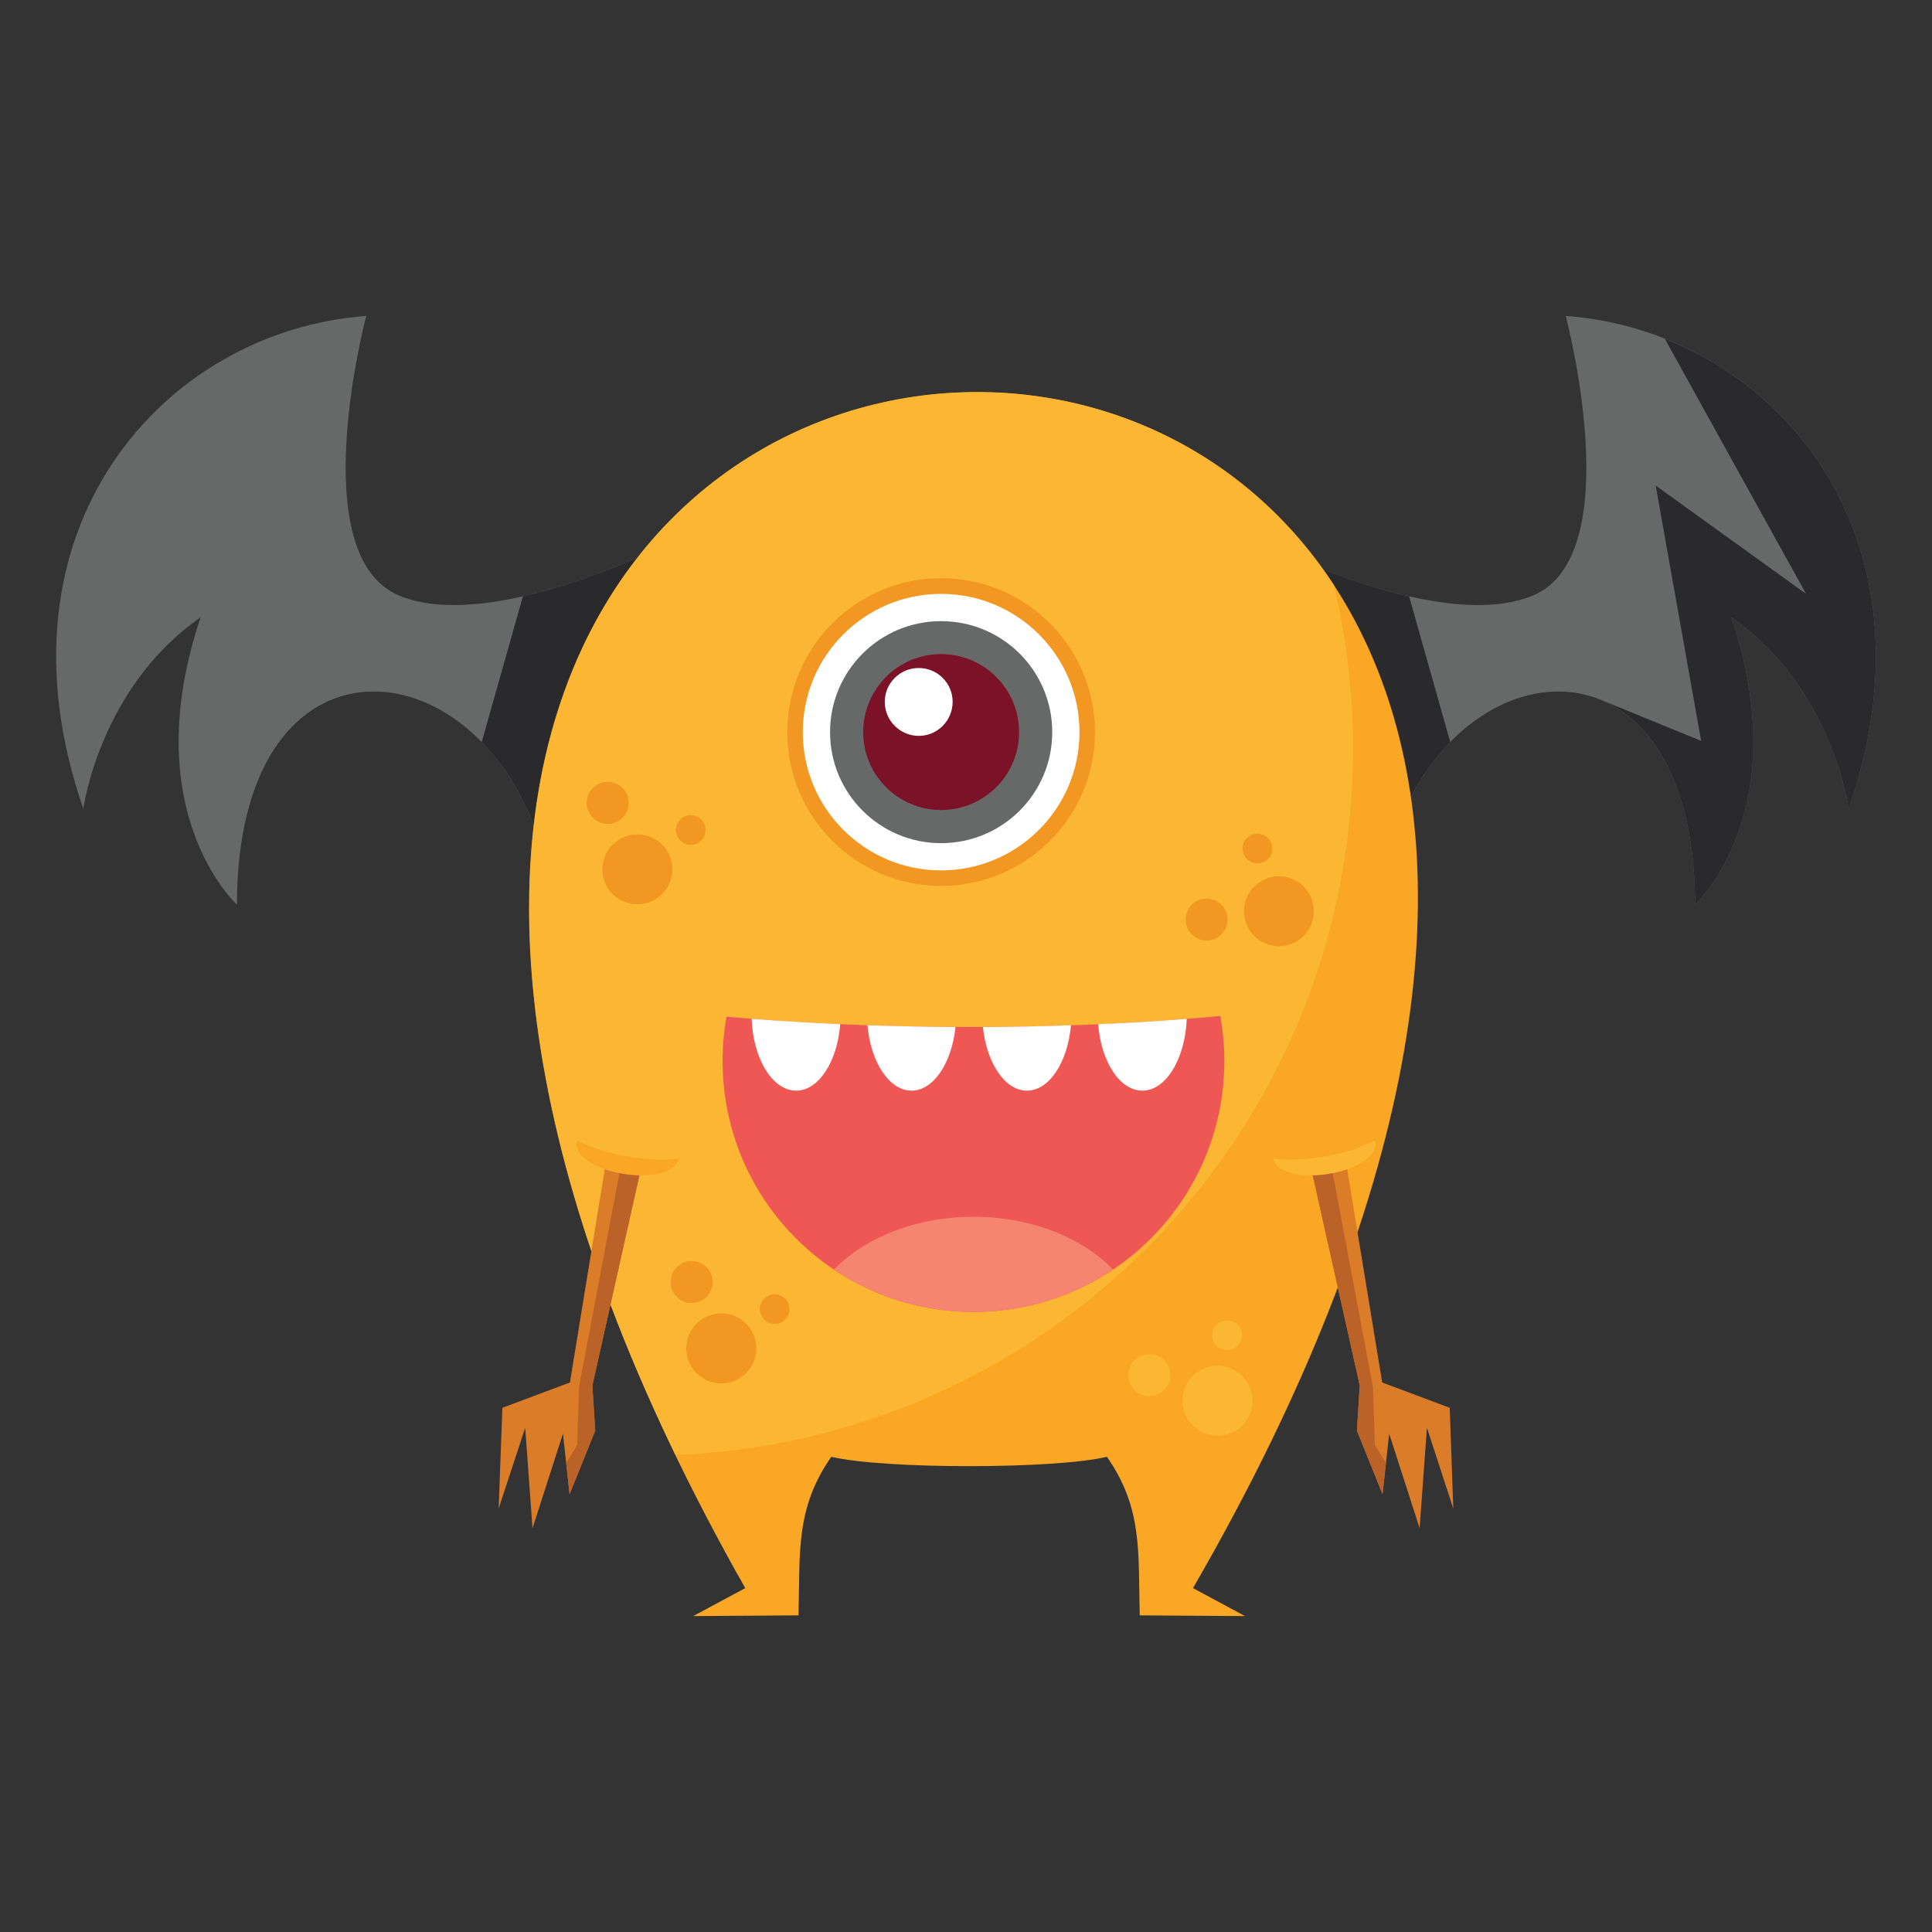 <?xml version="1.0" encoding="utf-8"?>
<!-- Generator: Adobe Illustrator 16.0.0, SVG Export Plug-In . SVG Version: 6.00 Build 0)  -->
<!DOCTYPE svg PUBLIC "-//W3C//DTD SVG 1.1//EN" "http://www.w3.org/Graphics/SVG/1.1/DTD/svg11.dtd">
<svg version="1.1" id="Layer_1" xmlns="http://www.w3.org/2000/svg" xmlns:xlink="http://www.w3.org/1999/xlink" x="0px" y="0px"
	 width="1000px" height="1000px" viewBox="0 0 1000 1000" enable-background="new 0 0 1000 1000" xml:space="preserve">
<rect x="0" y="0" width="1000" height="1000" fill="#333333" stroke="none"/>
<g>
	<path fill-rule="evenodd" clip-rule="evenodd" fill="#676868" d="M645.064,276.867c0,0,97.662,52.014,148.015,31.536
		c50.44-20.472,17.337-144.885,17.337-144.885c104.58,7.657,196.62,110.213,146.448,255.099c0,0-8.387-62.809-60.676-99.05
		c33.839,100.804-18.819,148.663-18.819,148.663c-0.278-142.761-117.211-136.396-153.545-41.22L645.064,276.867z"/>
	<path fill-rule="evenodd" clip-rule="evenodd" fill="#2A2A2C" d="M861.693,175.327c80.328,31.721,136.855,122.84,95.172,243.29
		c0,0-8.387-62.809-60.676-99.05c33.839,100.804-18.819,148.663-18.819,148.663c-0.185-61.136-21.58-94.895-48.97-106.059l0,0
		l52.108,21.305l-23.521-132.155l77.841,56.07L861.693,175.327z"/>
	<path fill-rule="evenodd" clip-rule="evenodd" fill="#2A2A2C" d="M656.223,282.395c15.214,7.197,43.899,19.644,73.128,26.285
		l21.303,75.445c-10.876,11.061-20.196,25.451-26.83,42.884l-73.783-140.74L656.223,282.395z"/>
	<path fill-rule="evenodd" clip-rule="evenodd" fill="#676868" d="M354.842,276.867c0,0-97.569,52.014-147.926,31.536
		c-50.442-20.472-17.337-144.885-17.337-144.885C85,171.174-7.035,273.73,43.134,418.617c0,0,8.391-62.809,60.682-99.05
		c-33.848,100.804,18.813,148.663,18.813,148.663c0.271-142.761,117.215-136.396,153.545-41.22L354.842,276.867z"/>
	<path fill-rule="evenodd" clip-rule="evenodd" fill="#2A2A2C" d="M343.776,282.395c-15.22,7.197-43.899,19.644-73.132,26.285
		l-21.305,75.445c10.888,11.061,20.198,25.451,26.836,42.884l73.777-140.74L343.776,282.395z"/>
	<path fill-rule="evenodd" clip-rule="evenodd" fill="#F9A725" d="M385.732,822.006l-26.923,14.477l54.501-0.371
		c0.831-32.742-1.661-55.336,16.967-82.078c27.116,6.461,115.556,6.461,142.669,0c18.626,26.742,16.136,49.336,16.971,82.078
		l54.501,0.371l-26.929-14.477C1095.008-4.14-81.275-2.758,385.732,822.006L385.732,822.006z"/>
	<path fill-rule="evenodd" clip-rule="evenodd" fill="#FBB733" d="M690.434,302.876C544.722,79.874,97.27,230.382,349.675,753.115
		c194.963-7.846,350.632-168.402,350.632-365.304C700.308,358.572,696.892,330.168,690.434,302.876L690.434,302.876z"/>
	<path fill-rule="evenodd" clip-rule="evenodd" fill="#EF5754" d="M631.69,525.866c1.292,7.574,2.03,15.409,2.03,23.334
		c0,71.753-58.099,129.852-129.847,129.852c-71.749,0-129.848-58.099-129.848-129.852c0-7.842,0.646-15.491,2.028-22.965
		c38.365,3.414,80.972,5.353,125.97,5.353C548.505,531.588,592.404,529.557,631.69,525.866L631.69,525.866z"/>
	<path fill-rule="evenodd" clip-rule="evenodd" fill="#FFFFFF" d="M389.056,527.344c14.757,1.106,30.063,2.029,45.835,2.767
		c-1.478,19.368-11.159,34.405-22.78,34.405C399.846,564.516,389.792,548.093,389.056,527.344L389.056,527.344z M448.999,530.664
		c14.853,0.461,30.065,0.831,45.56,0.924c-1.938,18.628-11.349,32.928-22.78,32.928C460.25,564.516,450.66,549.755,448.999,530.664
		L448.999,530.664z M508.757,531.588c15.496-0.093,30.711-0.369,45.561-0.924c-1.661,19.183-11.248,33.852-22.781,33.852
		C520.106,564.516,510.695,550.216,508.757,531.588L508.757,531.588z M568.43,530.11c15.769-0.646,31.074-1.567,45.832-2.767
		c-0.829,20.749-10.785,37.172-22.963,37.172C579.588,564.516,569.9,549.57,568.43,530.11L568.43,530.11z"/>
	<path fill-rule="evenodd" clip-rule="evenodd" fill="#F58470" d="M576.083,657.102c-20.657,13.934-45.469,21.95-72.21,21.95
		c-26.745,0-51.553-8.017-72.21-21.95c16.044-16.505,42.422-27.298,72.21-27.298C533.753,629.804,560.125,640.597,576.083,657.102
		L576.083,657.102z"/>
	<path fill-rule="evenodd" clip-rule="evenodd" fill="#F29721" d="M329.941,431.893c9.959,0,18.078,8.115,18.078,18.071
		c0,9.971-8.118,18.08-18.078,18.08c-10.048,0-18.167-8.109-18.167-18.08C311.774,440.008,319.893,431.893,329.941,431.893
		L329.941,431.893z"/>
	<path fill-rule="evenodd" clip-rule="evenodd" fill="#F29721" d="M314.541,404.689c5.995,0,10.883,4.887,10.883,10.879
		c0,5.997-4.889,10.886-10.883,10.886c-5.996,0-10.882-4.89-10.882-10.886C303.659,409.576,308.545,404.689,314.541,404.689
		L314.541,404.689z"/>
	<path fill-rule="evenodd" clip-rule="evenodd" fill="#F29721" d="M357.52,421.93c4.243,0,7.651,3.414,7.651,7.657
		c0,4.245-3.408,7.75-7.651,7.75c-4.245,0-7.659-3.505-7.659-7.75C349.86,425.343,353.275,421.93,357.52,421.93L357.52,421.93z"/>
	<path fill-rule="evenodd" clip-rule="evenodd" fill="#F29721" d="M373.379,679.79c9.959,0,18.075,8.112,18.075,18.167
		c0,9.965-8.115,18.077-18.075,18.077c-10.052,0-18.167-8.112-18.167-18.077C355.211,687.902,363.327,679.79,373.379,679.79
		L373.379,679.79z"/>
	<path fill-rule="evenodd" clip-rule="evenodd" fill="#F29721" d="M357.979,652.675c5.989,0,10.879,4.888,10.879,10.889
		c0,5.994-4.89,10.873-10.879,10.873c-5.996,0-10.886-4.879-10.886-10.873C347.093,657.563,351.983,652.675,357.979,652.675
		L357.979,652.675z"/>
	<path fill-rule="evenodd" clip-rule="evenodd" fill="#F29721" d="M400.957,669.927c4.235,0,7.648,3.406,7.648,7.652
		c0,4.241-3.413,7.655-7.648,7.655c-4.244,0-7.658-3.414-7.658-7.655C393.299,673.333,396.713,669.927,400.957,669.927
		L400.957,669.927z"/>
	<path fill-rule="evenodd" clip-rule="evenodd" fill="#FBB733" d="M617.305,712.248c7.008-7.095,18.445-7.095,25.544-0.083
		c7.192,7.004,7.192,18.445,0.184,25.641c-7.007,7.095-18.54,7.095-25.634,0.083C610.294,730.885,610.294,719.363,617.305,712.248
		L617.305,712.248z"/>
	<path fill-rule="evenodd" clip-rule="evenodd" fill="#FBB733" d="M587.146,704.14c4.243-4.246,11.164-4.336,15.402-0.095
		c4.241,4.242,4.336,11.063,0.088,15.398c-4.241,4.246-11.154,4.246-15.397,0C582.998,715.303,582.998,708.382,587.146,704.14
		L587.146,704.14z"/>
	<path fill-rule="evenodd" clip-rule="evenodd" fill="#FBB733" d="M629.661,685.693c2.952-3.044,7.842-3.044,10.886-0.09
		c2.953,3.045,3.041,7.833,0,10.877c-2.951,3.048-7.841,3.048-10.886,0.102C626.709,693.538,626.616,688.648,629.661,685.693
		L629.661,685.693z"/>
	<path fill-rule="evenodd" clip-rule="evenodd" fill="#F29721" d="M644.699,466.2c3.037-9.494,13.181-14.851,22.679-11.807
		c9.596,3.042,14.855,13.192,11.81,22.686c-2.952,9.594-13.188,14.854-22.687,11.809C646.997,485.935,641.747,475.695,644.699,466.2
		L644.699,466.2z"/>
	<path fill-rule="evenodd" clip-rule="evenodd" fill="#F29721" d="M614.168,472.65c1.847-5.712,7.935-8.848,13.646-7.004
		c5.721,1.753,8.857,7.842,7.106,13.553c-1.847,5.722-7.928,8.95-13.646,7.104C615.553,484.551,612.417,478.369,614.168,472.65
		L614.168,472.65z"/>
	<path fill-rule="evenodd" clip-rule="evenodd" fill="#F29721" d="M643.499,436.875c1.283-4.06,5.619-6.279,9.679-4.982
		c4.06,1.292,6.271,5.625,5.075,9.592c-1.291,4.059-5.627,6.365-9.686,5.072C644.51,445.268,642.295,440.931,643.499,436.875
		L643.499,436.875z"/>
	<path fill-rule="evenodd" clip-rule="evenodd" fill="#F29721" d="M487.084,299.274c43.991,0,79.68,35.691,79.68,79.687
		c0,43.984-35.688,79.582-79.68,79.582c-43.899,0-79.587-35.598-79.587-79.582C407.498,334.966,443.186,299.274,487.084,299.274
		L487.084,299.274z"/>
	<path fill-rule="evenodd" clip-rule="evenodd" fill="#FFFFFF" d="M487.084,307.39c39.563,0,71.658,32.005,71.658,71.571
		c0,39.467-32.095,71.561-71.658,71.561c-39.471,0-71.561-32.093-71.561-71.561C415.524,339.395,447.614,307.39,487.084,307.39
		L487.084,307.39z"/>
	<path fill-rule="evenodd" clip-rule="evenodd" fill="#676868" d="M487.084,321.501c31.822,0,57.554,25.731,57.554,57.46
		c0,31.721-25.732,57.458-57.554,57.458c-31.721,0-57.453-25.737-57.453-57.458C429.631,347.232,455.363,321.501,487.084,321.501
		L487.084,321.501z"/>
	<path fill-rule="evenodd" clip-rule="evenodd" fill="#7B1228" d="M487.084,338.56c22.319,0,40.394,18.079,40.394,40.401
		c0,22.224-18.075,40.298-40.394,40.298c-22.218,0-40.301-18.074-40.301-40.298C446.784,356.639,464.867,338.56,487.084,338.56
		L487.084,338.56z"/>
	<path fill-rule="evenodd" clip-rule="evenodd" fill="#FFFFFF" d="M475.562,345.76c9.678,0,17.521,7.834,17.521,17.517
		c0,9.688-7.842,17.613-17.521,17.613c-9.685,0-17.614-7.925-17.614-17.613C457.948,353.594,465.877,345.76,475.562,345.76
		L475.562,345.76z"/>
	<polygon fill-rule="evenodd" clip-rule="evenodd" fill="#DB7C29" points="313.344,603.249 294.991,715.578 260.033,728.67 
		258.1,780.872 271.842,738.997 275.625,791.014 291.394,742.041 294.807,773.4 308.083,740.474 306.606,717.141 331.325,606.745 	
		"/>
	<polygon fill-rule="evenodd" clip-rule="evenodd" fill="#BA6228" points="293.053,757.254 294.807,773.4 308.083,740.474 
		306.606,717.141 331.325,606.745 321.087,604.726 299.691,717.887 298.771,747.944 	"/>
	<path fill-rule="evenodd" clip-rule="evenodd" fill="#F9A725" d="M351.244,599.741v0.09c-1.015,6.64-13.646,10.144-28.218,7.838
		c-14.569-2.205-25.544-9.402-24.529-15.945c0.092-0.471,0.181-0.93,0.37-1.385c7.372,3.775,17.059,6.913,27.845,8.573
		C335.57,600.296,344.048,600.479,351.244,599.741L351.244,599.741z"/>
	<polygon fill-rule="evenodd" clip-rule="evenodd" fill="#DB7C29" points="696.985,603.249 715.428,715.578 750.383,728.67 
		752.225,780.872 738.578,738.997 734.795,791.014 719.026,742.041 715.613,773.4 702.336,740.474 703.807,717.141 679.094,606.745 
			"/>
	<polygon fill-rule="evenodd" clip-rule="evenodd" fill="#BA6228" points="717.367,757.254 715.613,773.4 702.336,740.474 
		703.807,717.141 679.094,606.745 689.333,604.726 710.635,717.887 711.646,747.944 	"/>
	<path fill-rule="evenodd" clip-rule="evenodd" fill="#FBB733" d="M659.083,599.741v0.09c1.103,6.64,13.738,10.144,28.308,7.838
		c14.573-2.205,25.547-9.402,24.532-15.945c-0.092-0.471-0.277-0.93-0.461-1.385c-7.279,3.775-16.967,6.913-27.757,8.573
		C674.76,600.296,666.368,600.479,659.083,599.741L659.083,599.741z"/>
</g>
</svg>
